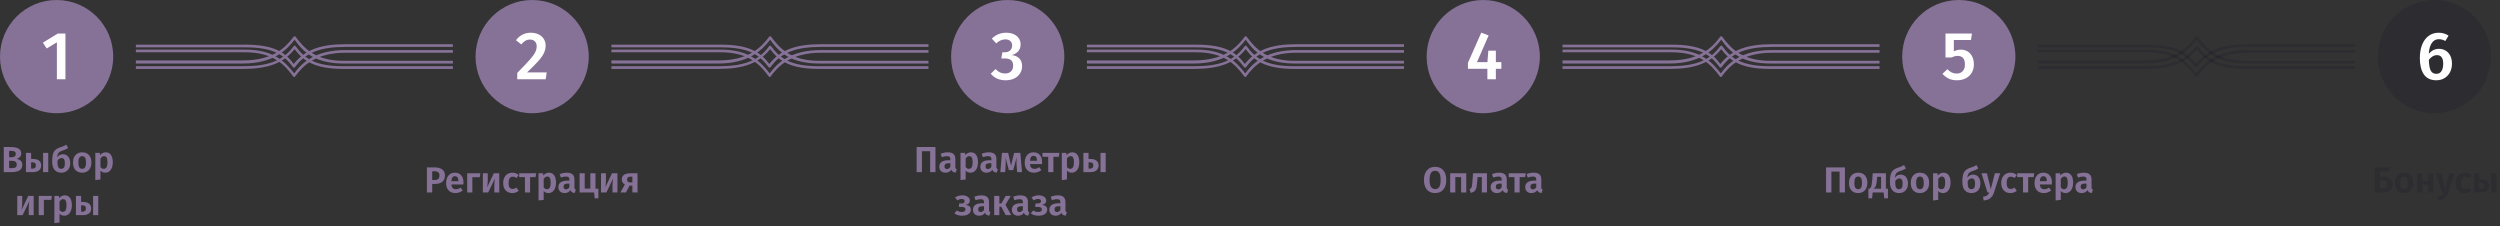 <svg width="1104" height="100" viewBox="0 0 1104 100" fill="none" xmlns="http://www.w3.org/2000/svg">
<rect x="0" y="0" width="1104" height="100" fill="#333333" stroke="none"/>
<circle cx="25" cy="25" r="25" fill="#867197"/>
<path d="M28.897 14.81V35H25.117V18.68L20.617 21.41L18.937 18.83L25.507 14.81H28.897Z" fill="#FEFEFE"/>
<circle cx="235" cy="25" r="25" fill="#867197"/>
<path d="M234.387 14.45C235.747 14.45 236.917 14.7 237.897 15.2C238.897 15.7 239.657 16.38 240.177 17.24C240.697 18.1 240.957 19.06 240.957 20.12C240.957 21.26 240.707 22.36 240.207 23.42C239.727 24.46 238.917 25.62 237.777 26.9C236.637 28.18 234.967 29.87 232.767 31.97H241.407L240.987 35H228.417V32.18C230.977 29.58 232.807 27.66 233.907 26.42C235.027 25.16 235.817 24.09 236.277 23.21C236.757 22.31 236.997 21.38 236.997 20.42C236.997 19.5 236.727 18.78 236.187 18.26C235.667 17.74 234.967 17.48 234.087 17.48C233.307 17.48 232.617 17.65 232.017 17.99C231.437 18.31 230.827 18.85 230.187 19.61L227.847 17.75C229.547 15.55 231.727 14.45 234.387 14.45Z" fill="#FEFEFE"/>
<circle cx="445" cy="25" r="25" fill="#867197"/>
<path d="M444.314 14.45C445.654 14.45 446.804 14.68 447.764 15.14C448.744 15.6 449.474 16.22 449.954 17C450.454 17.78 450.704 18.64 450.704 19.58C450.704 20.8 450.354 21.82 449.654 22.64C448.954 23.44 447.994 24 446.774 24.32C448.114 24.44 449.214 24.92 450.074 25.76C450.934 26.6 451.364 27.76 451.364 29.24C451.364 30.4 451.064 31.45 450.464 32.39C449.884 33.33 449.044 34.08 447.944 34.64C446.844 35.18 445.544 35.45 444.044 35.45C441.284 35.45 439.104 34.48 437.504 32.54L439.634 30.5C440.314 31.18 440.984 31.68 441.644 32C442.304 32.3 443.034 32.45 443.834 32.45C444.914 32.45 445.774 32.15 446.414 31.55C447.074 30.93 447.404 30.1 447.404 29.06C447.404 27.9 447.094 27.07 446.474 26.57C445.874 26.07 444.974 25.82 443.774 25.82H442.184L442.634 23.09H443.714C444.694 23.09 445.474 22.82 446.054 22.28C446.654 21.74 446.954 20.99 446.954 20.03C446.954 19.21 446.684 18.57 446.144 18.11C445.604 17.63 444.884 17.39 443.984 17.39C443.204 17.39 442.494 17.54 441.854 17.84C441.214 18.12 440.574 18.56 439.934 19.16L437.984 17.03C439.804 15.31 441.914 14.45 444.314 14.45Z" fill="#FEFEFE"/>
<circle cx="655" cy="25" r="25" fill="#867197"/>
<path d="M663.003 27.44V30.38H660.573V35H656.823V30.38H648.243V27.74L654.123 14.42L657.393 15.65L652.233 27.44H656.853L657.243 22.37H660.573V27.44H663.003Z" fill="#FEFEFE"/>
<circle cx="865" cy="25" r="25" fill="#867197"/>
<path d="M870.377 17.66H862.817V22.67C863.817 22.17 864.837 21.92 865.877 21.92C866.997 21.92 867.997 22.18 868.877 22.7C869.757 23.22 870.437 23.97 870.917 24.95C871.417 25.93 871.667 27.09 871.667 28.43C871.667 29.81 871.357 31.03 870.737 32.09C870.117 33.15 869.237 33.98 868.097 34.58C866.957 35.16 865.637 35.45 864.137 35.45C862.797 35.45 861.607 35.21 860.567 34.73C859.547 34.23 858.617 33.52 857.777 32.6L859.967 30.56C861.127 31.84 862.487 32.48 864.047 32.48C865.187 32.48 866.077 32.13 866.717 31.43C867.377 30.73 867.707 29.73 867.707 28.43C867.707 25.93 866.627 24.68 864.467 24.68C864.007 24.68 863.577 24.74 863.177 24.86C862.777 24.96 862.337 25.13 861.857 25.37H859.127V14.81H870.827L870.377 17.66Z" fill="#FEFEFE"/>
<circle cx="1075" cy="25" r="25" fill="#171026" fill-opacity="0.2"/>
<path d="M1077.09 21.56C1078.15 21.56 1079.11 21.82 1079.97 22.34C1080.85 22.84 1081.54 23.59 1082.04 24.59C1082.54 25.57 1082.79 26.75 1082.79 28.13C1082.79 29.53 1082.5 30.79 1081.92 31.91C1081.34 33.01 1080.52 33.88 1079.46 34.52C1078.42 35.14 1077.23 35.45 1075.89 35.45C1073.41 35.45 1071.57 34.58 1070.37 32.84C1069.19 31.1 1068.6 28.71 1068.6 25.67C1068.6 23.43 1068.93 21.47 1069.59 19.79C1070.27 18.09 1071.23 16.78 1072.47 15.86C1073.73 14.92 1075.2 14.45 1076.88 14.45C1078.54 14.45 1080.01 14.88 1081.29 15.74L1079.85 18.11C1078.93 17.57 1077.96 17.3 1076.94 17.3C1075.66 17.3 1074.63 17.88 1073.85 19.04C1073.09 20.18 1072.66 21.76 1072.56 23.78C1073.78 22.3 1075.29 21.56 1077.09 21.56ZM1075.89 32.6C1076.89 32.6 1077.64 32.21 1078.14 31.43C1078.66 30.63 1078.92 29.55 1078.92 28.19C1078.92 26.81 1078.68 25.83 1078.2 25.25C1077.74 24.65 1077.06 24.35 1076.16 24.35C1075.48 24.35 1074.83 24.54 1074.21 24.92C1073.61 25.28 1073.07 25.78 1072.59 26.42C1072.63 28.6 1072.9 30.18 1073.4 31.16C1073.92 32.12 1074.75 32.6 1075.89 32.6Z" fill="#FEFEFE"/>
<path d="M7.332 70.144C8.079 70.283 8.681 70.555 9.14 70.96C9.609 71.355 9.844 71.963 9.844 72.784C9.844 73.947 9.428 74.773 8.596 75.264C7.764 75.755 6.607 76 5.124 76H1.668V64.928H4.692C6.207 64.928 7.364 65.152 8.164 65.6C8.964 66.048 9.364 66.768 9.364 67.76C9.364 68.411 9.167 68.939 8.772 69.344C8.388 69.739 7.908 70.005 7.332 70.144ZM4.02 66.624V69.424H5.172C5.748 69.424 6.191 69.307 6.5 69.072C6.809 68.827 6.964 68.459 6.964 67.968C6.964 67.477 6.799 67.131 6.468 66.928C6.137 66.725 5.62 66.624 4.916 66.624H4.02ZM5.14 74.256C5.876 74.256 6.436 74.149 6.82 73.936C7.204 73.712 7.396 73.296 7.396 72.688C7.396 71.579 6.713 71.024 5.348 71.024H4.02V74.256H5.14ZM14.296 70.176C15.64 70.176 16.621 70.427 17.24 70.928C17.869 71.419 18.184 72.139 18.184 73.088C18.184 74.037 17.853 74.763 17.192 75.264C16.541 75.755 15.693 76 14.648 76H11.464V67.52H13.736V70.176H14.296ZM19.032 67.52H21.304V76H19.032V67.52ZM14.424 74.464C15.373 74.464 15.848 73.995 15.848 73.056C15.848 72.587 15.73 72.24 15.496 72.016C15.261 71.792 14.856 71.68 14.28 71.68H13.736V74.464H14.424ZM27.83 68.096C28.438 68.096 28.982 68.251 29.462 68.56C29.942 68.869 30.32 69.323 30.598 69.92C30.875 70.507 31.014 71.205 31.014 72.016C31.014 72.891 30.849 73.648 30.518 74.288C30.187 74.917 29.723 75.403 29.126 75.744C28.529 76.085 27.835 76.256 27.046 76.256C25.808 76.256 24.827 75.845 24.102 75.024C23.387 74.192 23.03 72.939 23.03 71.264C23.03 70.037 23.131 69.029 23.334 68.24C23.537 67.451 23.883 66.805 24.374 66.304C24.875 65.792 25.574 65.392 26.47 65.104C27.12 64.901 27.633 64.72 28.006 64.56C28.39 64.389 28.806 64.165 29.254 63.888L30.102 65.376C29.729 65.611 29.334 65.824 28.918 66.016C28.502 66.208 27.995 66.395 27.398 66.576C26.918 66.736 26.534 66.923 26.246 67.136C25.968 67.339 25.744 67.627 25.574 68C25.414 68.363 25.302 68.859 25.238 69.488C25.857 68.56 26.721 68.096 27.83 68.096ZM27.03 74.56C27.531 74.56 27.926 74.379 28.214 74.016C28.502 73.643 28.646 73.003 28.646 72.096C28.646 71.253 28.523 70.661 28.278 70.32C28.043 69.968 27.691 69.792 27.222 69.792C26.859 69.792 26.518 69.893 26.198 70.096C25.878 70.288 25.611 70.581 25.398 70.976V72.048C25.398 72.88 25.542 73.509 25.83 73.936C26.118 74.352 26.518 74.56 27.03 74.56ZM36.313 67.264C37.582 67.264 38.574 67.664 39.289 68.464C40.004 69.253 40.361 70.352 40.361 71.76C40.361 72.656 40.196 73.445 39.865 74.128C39.545 74.8 39.076 75.323 38.457 75.696C37.849 76.069 37.129 76.256 36.297 76.256C35.028 76.256 34.03 75.861 33.305 75.072C32.59 74.272 32.233 73.168 32.233 71.76C32.233 70.864 32.393 70.08 32.713 69.408C33.044 68.725 33.513 68.197 34.121 67.824C34.74 67.451 35.47 67.264 36.313 67.264ZM36.313 68.96C35.737 68.96 35.305 69.189 35.017 69.648C34.74 70.096 34.601 70.8 34.601 71.76C34.601 72.72 34.74 73.429 35.017 73.888C35.305 74.336 35.732 74.56 36.297 74.56C36.862 74.56 37.284 74.336 37.561 73.888C37.849 73.429 37.993 72.72 37.993 71.76C37.993 70.8 37.854 70.096 37.577 69.648C37.3 69.189 36.878 68.96 36.313 68.96ZM46.665 67.264C47.731 67.264 48.521 67.659 49.033 68.448C49.555 69.227 49.817 70.325 49.817 71.744C49.817 72.608 49.683 73.381 49.417 74.064C49.15 74.747 48.761 75.285 48.249 75.68C47.747 76.064 47.15 76.256 46.457 76.256C45.593 76.256 44.894 75.952 44.361 75.344V79.264L42.089 79.52V67.52H44.089L44.201 68.512C44.521 68.096 44.894 67.787 45.321 67.584C45.758 67.371 46.206 67.264 46.665 67.264ZM45.785 74.56C46.894 74.56 47.449 73.627 47.449 71.76C47.449 70.736 47.326 70.011 47.081 69.584C46.835 69.157 46.462 68.944 45.961 68.944C45.641 68.944 45.342 69.045 45.065 69.248C44.798 69.44 44.563 69.701 44.361 70.032V73.728C44.723 74.283 45.198 74.56 45.785 74.56ZM14.868 95H12.692V91.784C12.692 91.176 12.724 90.6 12.788 90.056C12.852 89.512 12.921 89.08 12.996 88.76L9.988 95H7.62V86.52H9.796V89.768C9.796 90.344 9.764 90.915 9.7 91.48C9.647 92.035 9.583 92.461 9.508 92.76L12.468 86.52H14.868V95ZM19.376 95H17.104V86.52H22.928L22.656 88.264H19.376V95ZM28.587 86.264C29.653 86.264 30.443 86.659 30.955 87.448C31.477 88.227 31.739 89.325 31.739 90.744C31.739 91.608 31.605 92.381 31.339 93.064C31.072 93.747 30.683 94.285 30.171 94.68C29.669 95.064 29.072 95.256 28.379 95.256C27.515 95.256 26.816 94.952 26.283 94.344V98.264L24.011 98.52V86.52H26.011L26.123 87.512C26.443 87.096 26.816 86.787 27.243 86.584C27.68 86.371 28.128 86.264 28.587 86.264ZM27.707 93.56C28.816 93.56 29.371 92.627 29.371 90.76C29.371 89.736 29.248 89.011 29.003 88.584C28.757 88.157 28.384 87.944 27.883 87.944C27.563 87.944 27.264 88.045 26.987 88.248C26.72 88.44 26.485 88.701 26.283 89.032V92.728C26.645 93.283 27.12 93.56 27.707 93.56ZM36.374 89.176C37.718 89.176 38.699 89.427 39.318 89.928C39.947 90.419 40.262 91.139 40.262 92.088C40.262 93.037 39.931 93.763 39.27 94.264C38.619 94.755 37.771 95 36.726 95H33.542V86.52H35.814V89.176H36.374ZM41.11 86.52H43.382V95H41.11V86.52ZM36.502 93.464C37.451 93.464 37.926 92.995 37.926 92.056C37.926 91.587 37.809 91.24 37.574 91.016C37.339 90.792 36.934 90.68 36.358 90.68H35.814V93.464H36.502Z" fill="#867197"/>
<path d="M191.944 73.928C193.384 73.928 194.498 74.227 195.288 74.824C196.088 75.421 196.488 76.312 196.488 77.496C196.488 78.733 196.093 79.667 195.304 80.296C194.514 80.915 193.458 81.224 192.136 81.224H190.872V85H188.52V73.928H191.944ZM191.944 79.496C192.626 79.496 193.149 79.341 193.512 79.032C193.874 78.723 194.056 78.211 194.056 77.496C194.056 76.248 193.341 75.624 191.912 75.624H190.872V79.496H191.944ZM204.671 80.568C204.671 80.675 204.655 80.968 204.623 81.448H199.327C199.401 82.216 199.609 82.76 199.951 83.08C200.292 83.4 200.756 83.56 201.343 83.56C201.705 83.56 202.047 83.501 202.367 83.384C202.687 83.267 203.033 83.08 203.407 82.824L204.351 84.104C203.401 84.872 202.329 85.256 201.135 85.256C199.801 85.256 198.777 84.856 198.063 84.056C197.348 83.256 196.991 82.173 196.991 80.808C196.991 79.944 197.14 79.171 197.439 78.488C197.748 77.795 198.191 77.251 198.767 76.856C199.353 76.461 200.047 76.264 200.847 76.264C202.052 76.264 202.991 76.643 203.663 77.4C204.335 78.157 204.671 79.213 204.671 80.568ZM202.415 79.928C202.415 78.52 201.908 77.816 200.895 77.816C200.425 77.816 200.057 77.992 199.791 78.344C199.535 78.685 199.38 79.245 199.327 80.024H202.415V79.928ZM208.587 85H206.315V76.52H212.139L211.867 78.264H208.587V85ZM220.47 85H218.294V81.784C218.294 81.176 218.326 80.6 218.39 80.056C218.454 79.512 218.523 79.08 218.598 78.76L215.59 85H213.222V76.52H215.398V79.768C215.398 80.344 215.366 80.915 215.302 81.48C215.248 82.035 215.184 82.461 215.11 82.76L218.07 76.52H220.47V85ZM226.242 76.264C226.807 76.264 227.314 76.349 227.762 76.52C228.221 76.68 228.653 76.936 229.058 77.288L228.066 78.632C227.789 78.419 227.517 78.264 227.25 78.168C226.994 78.072 226.711 78.024 226.402 78.024C225.197 78.024 224.594 78.952 224.594 80.808C224.594 81.747 224.749 82.419 225.058 82.824C225.367 83.229 225.81 83.432 226.386 83.432C226.685 83.432 226.957 83.389 227.202 83.304C227.447 83.208 227.735 83.053 228.066 82.84L229.058 84.264C228.247 84.925 227.319 85.256 226.274 85.256C225.442 85.256 224.717 85.075 224.098 84.712C223.49 84.349 223.021 83.837 222.69 83.176C222.359 82.504 222.194 81.72 222.194 80.824C222.194 79.928 222.359 79.139 222.69 78.456C223.021 77.763 223.49 77.224 224.098 76.84C224.717 76.456 225.431 76.264 226.242 76.264ZM236.779 76.52L236.491 78.232H234.091V85H231.819V78.232H229.275V76.52H236.779ZM242.391 76.264C243.458 76.264 244.247 76.659 244.759 77.448C245.282 78.227 245.543 79.325 245.543 80.744C245.543 81.608 245.41 82.381 245.143 83.064C244.877 83.747 244.487 84.285 243.975 84.68C243.474 85.064 242.877 85.256 242.183 85.256C241.319 85.256 240.621 84.952 240.087 84.344V88.264L237.815 88.52V76.52H239.815L239.927 77.512C240.247 77.096 240.621 76.787 241.047 76.584C241.485 76.371 241.933 76.264 242.391 76.264ZM241.511 83.56C242.621 83.56 243.175 82.627 243.175 80.76C243.175 79.736 243.053 79.011 242.807 78.584C242.562 78.157 242.189 77.944 241.687 77.944C241.367 77.944 241.069 78.045 240.791 78.248C240.525 78.44 240.29 78.701 240.087 79.032V82.728C240.45 83.283 240.925 83.56 241.511 83.56ZM253.67 82.648C253.67 82.979 253.718 83.224 253.814 83.384C253.91 83.533 254.07 83.645 254.294 83.72L253.814 85.224C253.313 85.181 252.902 85.064 252.582 84.872C252.273 84.68 252.033 84.381 251.862 83.976C251.308 84.829 250.46 85.256 249.318 85.256C248.476 85.256 247.804 85.016 247.302 84.536C246.812 84.045 246.566 83.411 246.566 82.632C246.566 81.704 246.902 80.995 247.574 80.504C248.246 80.013 249.212 79.768 250.47 79.768H251.446V79.352C251.446 78.829 251.329 78.467 251.094 78.264C250.86 78.061 250.47 77.96 249.926 77.96C249.329 77.96 248.582 78.109 247.686 78.408L247.174 76.888C248.23 76.472 249.276 76.264 250.31 76.264C251.462 76.264 252.31 76.515 252.854 77.016C253.398 77.507 253.67 78.243 253.67 79.224V82.648ZM249.942 83.624C250.582 83.624 251.084 83.309 251.446 82.68V81.064H250.694C249.468 81.064 248.854 81.523 248.854 82.44C248.854 82.813 248.945 83.107 249.126 83.32C249.318 83.523 249.59 83.624 249.942 83.624ZM262.964 83.304H264.244V87.592H262.628L262.356 85H255.94V76.52H258.212V83.288H260.692V76.52H262.964V83.304ZM272.657 85H270.481V81.784C270.481 81.176 270.513 80.6 270.577 80.056C270.641 79.512 270.71 79.08 270.785 78.76L267.777 85H265.409V76.52H267.585V79.768C267.585 80.344 267.553 80.915 267.489 81.48C267.436 82.035 267.372 82.461 267.297 82.76L270.257 76.52H272.657V85ZM281.533 76.52V85H279.261V81.976H278.013L276.397 85H273.949L275.933 81.448C275.027 80.989 274.573 80.253 274.573 79.24C274.573 78.344 274.899 77.667 275.549 77.208C276.211 76.749 277.16 76.52 278.397 76.52H281.533ZM279.261 80.568V78.024H278.381C277.4 78.024 276.909 78.435 276.909 79.256C276.909 80.131 277.384 80.568 278.333 80.568H279.261Z" fill="#867197"/>
<path d="M413.105 64.928V76H410.753V66.768H407.137V76H404.785V64.928H413.105ZM421.889 73.648C421.889 73.979 421.937 74.224 422.033 74.384C422.129 74.533 422.289 74.645 422.513 74.72L422.033 76.224C421.532 76.181 421.121 76.064 420.801 75.872C420.492 75.68 420.252 75.381 420.081 74.976C419.526 75.829 418.678 76.256 417.537 76.256C416.694 76.256 416.022 76.016 415.521 75.536C415.03 75.045 414.785 74.411 414.785 73.632C414.785 72.704 415.121 71.995 415.793 71.504C416.465 71.013 417.43 70.768 418.689 70.768H419.665V70.352C419.665 69.829 419.548 69.467 419.313 69.264C419.078 69.061 418.689 68.96 418.145 68.96C417.548 68.96 416.801 69.109 415.905 69.408L415.393 67.888C416.449 67.472 417.494 67.264 418.529 67.264C419.681 67.264 420.529 67.515 421.073 68.016C421.617 68.507 421.889 69.243 421.889 70.224V73.648ZM418.161 74.624C418.801 74.624 419.302 74.309 419.665 73.68V72.064H418.913C417.686 72.064 417.073 72.523 417.073 73.44C417.073 73.813 417.164 74.107 417.345 74.32C417.537 74.523 417.809 74.624 418.161 74.624ZM428.735 67.264C429.802 67.264 430.591 67.659 431.103 68.448C431.626 69.227 431.887 70.325 431.887 71.744C431.887 72.608 431.754 73.381 431.487 74.064C431.22 74.747 430.831 75.285 430.319 75.68C429.818 76.064 429.22 76.256 428.527 76.256C427.663 76.256 426.964 75.952 426.431 75.344V79.264L424.159 79.52V67.52H426.159L426.271 68.512C426.591 68.096 426.964 67.787 427.391 67.584C427.828 67.371 428.276 67.264 428.735 67.264ZM427.855 74.56C428.964 74.56 429.519 73.627 429.519 71.76C429.519 70.736 429.396 70.011 429.151 69.584C428.906 69.157 428.532 68.944 428.031 68.944C427.711 68.944 427.412 69.045 427.135 69.248C426.868 69.44 426.634 69.701 426.431 70.032V73.728C426.794 74.283 427.268 74.56 427.855 74.56ZM440.014 73.648C440.014 73.979 440.062 74.224 440.158 74.384C440.254 74.533 440.414 74.645 440.638 74.72L440.158 76.224C439.657 76.181 439.246 76.064 438.926 75.872C438.617 75.68 438.377 75.381 438.206 74.976C437.651 75.829 436.803 76.256 435.662 76.256C434.819 76.256 434.147 76.016 433.646 75.536C433.155 75.045 432.91 74.411 432.91 73.632C432.91 72.704 433.246 71.995 433.918 71.504C434.59 71.013 435.555 70.768 436.814 70.768H437.79V70.352C437.79 69.829 437.673 69.467 437.438 69.264C437.203 69.061 436.814 68.96 436.27 68.96C435.673 68.96 434.926 69.109 434.03 69.408L433.518 67.888C434.574 67.472 435.619 67.264 436.654 67.264C437.806 67.264 438.654 67.515 439.198 68.016C439.742 68.507 440.014 69.243 440.014 70.224V73.648ZM436.286 74.624C436.926 74.624 437.427 74.309 437.79 73.68V72.064H437.038C435.811 72.064 435.198 72.523 435.198 73.44C435.198 73.813 435.289 74.107 435.47 74.32C435.662 74.523 435.934 74.624 436.286 74.624ZM451.324 76H449.164L448.924 72.736C448.892 72.267 448.876 71.819 448.876 71.392C448.876 71.093 448.897 70.475 448.94 69.536L447.436 75.12H445.5L444.06 69.552C444.103 70.107 444.124 70.709 444.124 71.36C444.124 71.669 444.113 72.123 444.092 72.72L443.9 76H441.74L442.476 67.52H445.196L446.476 73.136L447.836 67.52H450.572L451.324 76ZM460.186 71.568C460.186 71.675 460.17 71.968 460.138 72.448H454.842C454.917 73.216 455.125 73.76 455.466 74.08C455.808 74.4 456.272 74.56 456.858 74.56C457.221 74.56 457.562 74.501 457.882 74.384C458.202 74.267 458.549 74.08 458.922 73.824L459.866 75.104C458.917 75.872 457.845 76.256 456.65 76.256C455.317 76.256 454.293 75.856 453.578 75.056C452.864 74.256 452.506 73.173 452.506 71.808C452.506 70.944 452.656 70.171 452.954 69.488C453.264 68.795 453.706 68.251 454.282 67.856C454.869 67.461 455.562 67.264 456.362 67.264C457.568 67.264 458.506 67.643 459.178 68.4C459.85 69.157 460.186 70.213 460.186 71.568ZM457.93 70.928C457.93 69.52 457.424 68.816 456.41 68.816C455.941 68.816 455.573 68.992 455.306 69.344C455.05 69.685 454.896 70.245 454.842 71.024H457.93V70.928ZM467.857 67.52L467.569 69.232H465.169V76H462.897V69.232H460.353V67.52H467.857ZM473.469 67.264C474.536 67.264 475.325 67.659 475.837 68.448C476.36 69.227 476.621 70.325 476.621 71.744C476.621 72.608 476.488 73.381 476.221 74.064C475.955 74.747 475.565 75.285 475.053 75.68C474.552 76.064 473.955 76.256 473.261 76.256C472.397 76.256 471.699 75.952 471.165 75.344V79.264L468.893 79.52V67.52H470.893L471.005 68.512C471.325 68.096 471.699 67.787 472.125 67.584C472.563 67.371 473.011 67.264 473.469 67.264ZM472.589 74.56C473.699 74.56 474.253 73.627 474.253 71.76C474.253 70.736 474.131 70.011 473.885 69.584C473.64 69.157 473.267 68.944 472.765 68.944C472.445 68.944 472.147 69.045 471.869 69.248C471.603 69.44 471.368 69.701 471.165 70.032V73.728C471.528 74.283 472.003 74.56 472.589 74.56ZM481.257 70.176C482.601 70.176 483.582 70.427 484.201 70.928C484.83 71.419 485.145 72.139 485.145 73.088C485.145 74.037 484.814 74.763 484.153 75.264C483.502 75.755 482.654 76 481.609 76H478.425V67.52H480.697V70.176H481.257ZM485.993 67.52H488.265V76H485.993V67.52ZM481.385 74.464C482.334 74.464 482.809 73.995 482.809 73.056C482.809 72.587 482.691 72.24 482.457 72.016C482.222 71.792 481.817 71.68 481.241 71.68H480.697V74.464H481.385ZM425.032 86.264C425.949 86.264 426.717 86.477 427.336 86.904C427.965 87.32 428.28 87.885 428.28 88.6C428.28 89.08 428.13 89.475 427.832 89.784C427.533 90.093 427.074 90.323 426.456 90.472C427.213 90.589 427.778 90.813 428.152 91.144C428.525 91.464 428.712 91.928 428.712 92.536C428.712 93.421 428.354 94.099 427.64 94.568C426.936 95.027 426.008 95.256 424.856 95.256C423.501 95.256 422.365 94.909 421.448 94.216L422.536 92.936C422.92 93.181 423.277 93.357 423.608 93.464C423.949 93.56 424.338 93.608 424.776 93.608C425.821 93.608 426.344 93.219 426.344 92.44C426.344 92.067 426.2 91.8 425.912 91.64C425.634 91.469 425.229 91.384 424.696 91.384H423.416L423.56 89.864H424.52C424.978 89.864 425.336 89.779 425.592 89.608C425.848 89.427 425.976 89.16 425.976 88.808C425.976 88.488 425.858 88.253 425.624 88.104C425.4 87.944 425.096 87.864 424.712 87.864C424.328 87.864 423.986 87.917 423.688 88.024C423.4 88.12 423.096 88.269 422.776 88.472L421.72 87.24C422.189 86.909 422.69 86.664 423.224 86.504C423.757 86.344 424.36 86.264 425.032 86.264ZM436.764 92.648C436.764 92.979 436.812 93.224 436.908 93.384C437.004 93.533 437.164 93.645 437.388 93.72L436.908 95.224C436.407 95.181 435.996 95.064 435.676 94.872C435.367 94.68 435.127 94.381 434.956 93.976C434.401 94.829 433.553 95.256 432.412 95.256C431.569 95.256 430.897 95.016 430.396 94.536C429.905 94.045 429.66 93.411 429.66 92.632C429.66 91.704 429.996 90.995 430.668 90.504C431.34 90.013 432.305 89.768 433.564 89.768H434.54V89.352C434.54 88.829 434.423 88.467 434.188 88.264C433.953 88.061 433.564 87.96 433.02 87.96C432.423 87.96 431.676 88.109 430.78 88.408L430.268 86.888C431.324 86.472 432.369 86.264 433.404 86.264C434.556 86.264 435.404 86.515 435.948 87.016C436.492 87.507 436.764 88.243 436.764 89.224V92.648ZM433.036 93.624C433.676 93.624 434.177 93.309 434.54 92.68V91.064H433.788C432.561 91.064 431.948 91.523 431.948 92.44C431.948 92.813 432.039 93.107 432.22 93.32C432.412 93.523 432.684 93.624 433.036 93.624ZM446.346 86.52L444.01 90.456L446.57 95H444.122L442.154 91.288H441.306V95H439.034V86.52H441.306V89.848H442.202L444.106 86.52H446.346ZM453.936 92.648C453.936 92.979 453.984 93.224 454.08 93.384C454.176 93.533 454.336 93.645 454.56 93.72L454.08 95.224C453.579 95.181 453.168 95.064 452.848 94.872C452.539 94.68 452.299 94.381 452.128 93.976C451.573 94.829 450.725 95.256 449.584 95.256C448.741 95.256 448.069 95.016 447.568 94.536C447.077 94.045 446.832 93.411 446.832 92.632C446.832 91.704 447.168 90.995 447.84 90.504C448.512 90.013 449.477 89.768 450.736 89.768H451.712V89.352C451.712 88.829 451.595 88.467 451.36 88.264C451.125 88.061 450.736 87.96 450.192 87.96C449.595 87.96 448.848 88.109 447.952 88.408L447.44 86.888C448.496 86.472 449.541 86.264 450.576 86.264C451.728 86.264 452.576 86.515 453.12 87.016C453.664 87.507 453.936 88.243 453.936 89.224V92.648ZM450.208 93.624C450.848 93.624 451.349 93.309 451.712 92.68V91.064H450.96C449.733 91.064 449.12 91.523 449.12 92.44C449.12 92.813 449.211 93.107 449.392 93.32C449.584 93.523 449.856 93.624 450.208 93.624ZM458.766 86.264C459.683 86.264 460.451 86.477 461.07 86.904C461.699 87.32 462.014 87.885 462.014 88.6C462.014 89.08 461.865 89.475 461.566 89.784C461.267 90.093 460.809 90.323 460.19 90.472C460.947 90.589 461.513 90.813 461.886 91.144C462.259 91.464 462.446 91.928 462.446 92.536C462.446 93.421 462.089 94.099 461.374 94.568C460.67 95.027 459.742 95.256 458.59 95.256C457.235 95.256 456.099 94.909 455.182 94.216L456.27 92.936C456.654 93.181 457.011 93.357 457.342 93.464C457.683 93.56 458.073 93.608 458.51 93.608C459.555 93.608 460.078 93.219 460.078 92.44C460.078 92.067 459.934 91.8 459.646 91.64C459.369 91.469 458.963 91.384 458.43 91.384H457.15L457.294 89.864H458.254C458.713 89.864 459.07 89.779 459.326 89.608C459.582 89.427 459.71 89.16 459.71 88.808C459.71 88.488 459.593 88.253 459.358 88.104C459.134 87.944 458.83 87.864 458.446 87.864C458.062 87.864 457.721 87.917 457.422 88.024C457.134 88.12 456.83 88.269 456.51 88.472L455.454 87.24C455.923 86.909 456.425 86.664 456.958 86.504C457.491 86.344 458.094 86.264 458.766 86.264ZM470.498 92.648C470.498 92.979 470.546 93.224 470.642 93.384C470.738 93.533 470.898 93.645 471.122 93.72L470.642 95.224C470.141 95.181 469.73 95.064 469.41 94.872C469.101 94.68 468.861 94.381 468.69 93.976C468.136 94.829 467.288 95.256 466.146 95.256C465.304 95.256 464.632 95.016 464.13 94.536C463.64 94.045 463.394 93.411 463.394 92.632C463.394 91.704 463.73 90.995 464.402 90.504C465.074 90.013 466.04 89.768 467.298 89.768H468.274V89.352C468.274 88.829 468.157 88.467 467.922 88.264C467.688 88.061 467.298 87.96 466.754 87.96C466.157 87.96 465.41 88.109 464.514 88.408L464.002 86.888C465.058 86.472 466.104 86.264 467.138 86.264C468.29 86.264 469.138 86.515 469.682 87.016C470.226 87.507 470.498 88.243 470.498 89.224V92.648ZM466.77 93.624C467.41 93.624 467.912 93.309 468.274 92.68V91.064H467.522C466.296 91.064 465.682 91.523 465.682 92.44C465.682 92.813 465.773 93.107 465.954 93.32C466.146 93.523 466.418 93.624 466.77 93.624Z" fill="#867197"/>
<path d="M633.747 73.672C634.76 73.672 635.635 73.901 636.371 74.36C637.107 74.808 637.672 75.464 638.067 76.328C638.462 77.192 638.659 78.237 638.659 79.464C638.659 80.669 638.462 81.709 638.067 82.584C637.672 83.448 637.107 84.109 636.371 84.568C635.635 85.027 634.76 85.256 633.747 85.256C632.734 85.256 631.854 85.032 631.107 84.584C630.371 84.125 629.806 83.464 629.411 82.6C629.016 81.725 628.819 80.68 628.819 79.464C628.819 78.269 629.016 77.24 629.411 76.376C629.816 75.501 630.387 74.835 631.123 74.376C631.87 73.907 632.744 73.672 633.747 73.672ZM633.747 75.432C632.936 75.432 632.323 75.752 631.907 76.392C631.502 77.032 631.299 78.056 631.299 79.464C631.299 80.872 631.507 81.896 631.923 82.536C632.339 83.176 632.947 83.496 633.747 83.496C634.558 83.496 635.166 83.181 635.571 82.552C635.976 81.912 636.179 80.883 636.179 79.464C636.179 78.045 635.976 77.021 635.571 76.392C635.166 75.752 634.558 75.432 633.747 75.432ZM645.225 85V78.232H642.665V85H640.393V76.52H647.497V85H645.225ZM656.649 76.52V85H654.377V78.216H652.505L652.329 80.28C652.223 81.496 652.089 82.408 651.929 83.016C651.78 83.613 651.519 84.083 651.145 84.424C650.783 84.755 650.228 85.011 649.481 85.192L648.937 83.528C649.289 83.379 649.54 83.213 649.689 83.032C649.839 82.84 649.945 82.547 650.009 82.152C650.084 81.757 650.153 81.085 650.217 80.136L650.489 76.52H656.649ZM665.373 82.648C665.373 82.979 665.421 83.224 665.517 83.384C665.613 83.533 665.773 83.645 665.997 83.72L665.517 85.224C665.016 85.181 664.605 85.064 664.285 84.872C663.976 84.68 663.736 84.381 663.565 83.976C663.011 84.829 662.163 85.256 661.021 85.256C660.179 85.256 659.507 85.016 659.005 84.536C658.515 84.045 658.269 83.411 658.269 82.632C658.269 81.704 658.605 80.995 659.277 80.504C659.949 80.013 660.915 79.768 662.173 79.768H663.149V79.352C663.149 78.829 663.032 78.467 662.797 78.264C662.563 78.061 662.173 77.96 661.629 77.96C661.032 77.96 660.285 78.109 659.389 78.408L658.877 76.888C659.933 76.472 660.979 76.264 662.013 76.264C663.165 76.264 664.013 76.515 664.557 77.016C665.101 77.507 665.373 78.243 665.373 79.224V82.648ZM661.645 83.624C662.285 83.624 662.787 83.309 663.149 82.68V81.064H662.397C661.171 81.064 660.557 81.523 660.557 82.44C660.557 82.813 660.648 83.107 660.829 83.32C661.021 83.523 661.293 83.624 661.645 83.624ZM673.763 76.52L673.475 78.232H671.075V85H668.803V78.232H666.259V76.52H673.763ZM680.639 82.648C680.639 82.979 680.687 83.224 680.783 83.384C680.879 83.533 681.039 83.645 681.263 83.72L680.783 85.224C680.282 85.181 679.871 85.064 679.551 84.872C679.242 84.68 679.002 84.381 678.831 83.976C678.276 84.829 677.428 85.256 676.287 85.256C675.444 85.256 674.772 85.016 674.271 84.536C673.78 84.045 673.535 83.411 673.535 82.632C673.535 81.704 673.871 80.995 674.543 80.504C675.215 80.013 676.18 79.768 677.439 79.768H678.415V79.352C678.415 78.829 678.298 78.467 678.063 78.264C677.828 78.061 677.439 77.96 676.895 77.96C676.298 77.96 675.551 78.109 674.655 78.408L674.143 76.888C675.199 76.472 676.244 76.264 677.279 76.264C678.431 76.264 679.279 76.515 679.823 77.016C680.367 77.507 680.639 78.243 680.639 79.224V82.648ZM676.911 83.624C677.551 83.624 678.052 83.309 678.415 82.68V81.064H677.663C676.436 81.064 675.823 81.523 675.823 82.44C675.823 82.813 675.914 83.107 676.095 83.32C676.287 83.523 676.559 83.624 676.911 83.624Z" fill="#867197"/>
<path d="M814.715 73.928V85H812.363V75.768H808.747V85H806.395V73.928H814.715ZM820.586 76.264C821.856 76.264 822.848 76.664 823.562 77.464C824.277 78.253 824.634 79.352 824.634 80.76C824.634 81.656 824.469 82.445 824.138 83.128C823.818 83.8 823.349 84.323 822.73 84.696C822.122 85.069 821.402 85.256 820.57 85.256C819.301 85.256 818.304 84.861 817.578 84.072C816.864 83.272 816.506 82.168 816.506 80.76C816.506 79.864 816.666 79.08 816.986 78.408C817.317 77.725 817.786 77.197 818.394 76.824C819.013 76.451 819.744 76.264 820.586 76.264ZM820.586 77.96C820.01 77.96 819.578 78.189 819.29 78.648C819.013 79.096 818.874 79.8 818.874 80.76C818.874 81.72 819.013 82.429 819.29 82.888C819.578 83.336 820.005 83.56 820.57 83.56C821.136 83.56 821.557 83.336 821.834 82.888C822.122 82.429 822.266 81.72 822.266 80.76C822.266 79.8 822.128 79.096 821.85 78.648C821.573 78.189 821.152 77.96 820.586 77.96ZM833.71 83.304V87.592H832.094L831.822 85H826.974L826.702 87.592H825.086V83.304H825.63C825.833 83.155 825.998 82.973 826.126 82.76C826.265 82.547 826.387 82.184 826.494 81.672C826.601 81.16 826.691 80.424 826.766 79.464L826.99 76.52H832.814V83.304H833.71ZM830.67 78.072H828.958L828.862 79.24C828.787 80.136 828.691 80.845 828.574 81.368C828.467 81.88 828.318 82.285 828.126 82.584C827.945 82.872 827.694 83.112 827.374 83.304H830.67V78.072ZM839.385 77.096C839.993 77.096 840.537 77.251 841.017 77.56C841.497 77.869 841.875 78.323 842.153 78.92C842.43 79.507 842.569 80.205 842.569 81.016C842.569 81.891 842.403 82.648 842.073 83.288C841.742 83.917 841.278 84.403 840.681 84.744C840.083 85.085 839.39 85.256 838.601 85.256C837.363 85.256 836.382 84.845 835.657 84.024C834.942 83.192 834.585 81.939 834.585 80.264C834.585 79.037 834.686 78.029 834.889 77.24C835.091 76.451 835.438 75.805 835.929 75.304C836.43 74.792 837.129 74.392 838.025 74.104C838.675 73.901 839.187 73.72 839.561 73.56C839.945 73.389 840.361 73.165 840.809 72.888L841.657 74.376C841.283 74.611 840.889 74.824 840.473 75.016C840.057 75.208 839.55 75.395 838.953 75.576C838.473 75.736 838.089 75.923 837.801 76.136C837.523 76.339 837.299 76.627 837.129 77C836.969 77.363 836.857 77.859 836.793 78.488C837.411 77.56 838.275 77.096 839.385 77.096ZM838.585 83.56C839.086 83.56 839.481 83.379 839.769 83.016C840.057 82.643 840.201 82.003 840.201 81.096C840.201 80.253 840.078 79.661 839.833 79.32C839.598 78.968 839.246 78.792 838.777 78.792C838.414 78.792 838.073 78.893 837.753 79.096C837.433 79.288 837.166 79.581 836.953 79.976V81.048C836.953 81.88 837.097 82.509 837.385 82.936C837.673 83.352 838.073 83.56 838.585 83.56ZM847.868 76.264C849.137 76.264 850.129 76.664 850.844 77.464C851.558 78.253 851.916 79.352 851.916 80.76C851.916 81.656 851.75 82.445 851.42 83.128C851.1 83.8 850.63 84.323 850.012 84.696C849.404 85.069 848.684 85.256 847.852 85.256C846.582 85.256 845.585 84.861 844.86 84.072C844.145 83.272 843.788 82.168 843.788 80.76C843.788 79.864 843.948 79.08 844.268 78.408C844.598 77.725 845.068 77.197 845.676 76.824C846.294 76.451 847.025 76.264 847.868 76.264ZM847.868 77.96C847.292 77.96 846.86 78.189 846.572 78.648C846.294 79.096 846.156 79.8 846.156 80.76C846.156 81.72 846.294 82.429 846.572 82.888C846.86 83.336 847.286 83.56 847.852 83.56C848.417 83.56 848.838 83.336 849.116 82.888C849.404 82.429 849.548 81.72 849.548 80.76C849.548 79.8 849.409 79.096 849.132 78.648C848.854 78.189 848.433 77.96 847.868 77.96ZM858.219 76.264C859.286 76.264 860.075 76.659 860.587 77.448C861.11 78.227 861.371 79.325 861.371 80.744C861.371 81.608 861.238 82.381 860.971 83.064C860.705 83.747 860.315 84.285 859.803 84.68C859.302 85.064 858.705 85.256 858.011 85.256C857.147 85.256 856.449 84.952 855.915 84.344V88.264L853.643 88.52V76.52H855.643L855.755 77.512C856.075 77.096 856.449 76.787 856.875 76.584C857.313 76.371 857.761 76.264 858.219 76.264ZM857.339 83.56C858.449 83.56 859.003 82.627 859.003 80.76C859.003 79.736 858.881 79.011 858.635 78.584C858.39 78.157 858.017 77.944 857.515 77.944C857.195 77.944 856.897 78.045 856.619 78.248C856.353 78.44 856.118 78.701 855.915 79.032V82.728C856.278 83.283 856.753 83.56 857.339 83.56ZM871.369 77.096C871.977 77.096 872.521 77.251 873.001 77.56C873.481 77.869 873.86 78.323 874.137 78.92C874.414 79.507 874.553 80.205 874.553 81.016C874.553 81.891 874.388 82.648 874.057 83.288C873.726 83.917 873.262 84.403 872.665 84.744C872.068 85.085 871.374 85.256 870.585 85.256C869.348 85.256 868.366 84.845 867.641 84.024C866.926 83.192 866.569 81.939 866.569 80.264C866.569 79.037 866.67 78.029 866.873 77.24C867.076 76.451 867.422 75.805 867.913 75.304C868.414 74.792 869.113 74.392 870.009 74.104C870.66 73.901 871.172 73.72 871.545 73.56C871.929 73.389 872.345 73.165 872.793 72.888L873.641 74.376C873.268 74.611 872.873 74.824 872.457 75.016C872.041 75.208 871.534 75.395 870.937 75.576C870.457 75.736 870.073 75.923 869.785 76.136C869.508 76.339 869.284 76.627 869.113 77C868.953 77.363 868.841 77.859 868.777 78.488C869.396 77.56 870.26 77.096 871.369 77.096ZM870.569 83.56C871.07 83.56 871.465 83.379 871.753 83.016C872.041 82.643 872.185 82.003 872.185 81.096C872.185 80.253 872.062 79.661 871.817 79.32C871.582 78.968 871.23 78.792 870.761 78.792C870.398 78.792 870.057 78.893 869.737 79.096C869.417 79.288 869.15 79.581 868.937 79.976V81.048C868.937 81.88 869.081 82.509 869.369 82.936C869.657 83.352 870.057 83.56 870.569 83.56ZM880.543 85.016C880.201 86.093 879.663 86.925 878.927 87.512C878.201 88.099 877.215 88.435 875.967 88.52L875.727 86.888C876.537 86.781 877.129 86.589 877.503 86.312C877.887 86.035 878.201 85.597 878.447 85H877.663L875.023 76.52H877.439L879.135 83.528L880.927 76.52H883.279L880.543 85.016ZM887.789 76.264C888.354 76.264 888.861 76.349 889.309 76.52C889.767 76.68 890.199 76.936 890.605 77.288L889.613 78.632C889.335 78.419 889.063 78.264 888.797 78.168C888.541 78.072 888.258 78.024 887.949 78.024C886.743 78.024 886.141 78.952 886.141 80.808C886.141 81.747 886.295 82.419 886.605 82.824C886.914 83.229 887.357 83.432 887.933 83.432C888.231 83.432 888.503 83.389 888.749 83.304C888.994 83.208 889.282 83.053 889.613 82.84L890.605 84.264C889.794 84.925 888.866 85.256 887.821 85.256C886.989 85.256 886.263 85.075 885.645 84.712C885.037 84.349 884.567 83.837 884.237 83.176C883.906 82.504 883.741 81.72 883.741 80.824C883.741 79.928 883.906 79.139 884.237 78.456C884.567 77.763 885.037 77.224 885.645 76.84C886.263 76.456 886.978 76.264 887.789 76.264ZM898.325 76.52L898.037 78.232H895.637V85H893.365V78.232H890.821V76.52H898.325ZM906.124 80.568C906.124 80.675 906.108 80.968 906.076 81.448H900.78C900.855 82.216 901.063 82.76 901.404 83.08C901.745 83.4 902.209 83.56 902.796 83.56C903.159 83.56 903.5 83.501 903.82 83.384C904.14 83.267 904.487 83.08 904.86 82.824L905.804 84.104C904.855 84.872 903.783 85.256 902.588 85.256C901.255 85.256 900.231 84.856 899.516 84.056C898.801 83.256 898.444 82.173 898.444 80.808C898.444 79.944 898.593 79.171 898.892 78.488C899.201 77.795 899.644 77.251 900.22 76.856C900.807 76.461 901.5 76.264 902.3 76.264C903.505 76.264 904.444 76.643 905.116 77.4C905.788 78.157 906.124 79.213 906.124 80.568ZM903.868 79.928C903.868 78.52 903.361 77.816 902.348 77.816C901.879 77.816 901.511 77.992 901.244 78.344C900.988 78.685 900.833 79.245 900.78 80.024H903.868V79.928ZM912.344 76.264C913.411 76.264 914.2 76.659 914.712 77.448C915.235 78.227 915.496 79.325 915.496 80.744C915.496 81.608 915.363 82.381 915.096 83.064C914.83 83.747 914.44 84.285 913.928 84.68C913.427 85.064 912.83 85.256 912.136 85.256C911.272 85.256 910.574 84.952 910.04 84.344V88.264L907.768 88.52V76.52H909.768L909.88 77.512C910.2 77.096 910.574 76.787 911 76.584C911.438 76.371 911.886 76.264 912.344 76.264ZM911.464 83.56C912.574 83.56 913.128 82.627 913.128 80.76C913.128 79.736 913.006 79.011 912.76 78.584C912.515 78.157 912.142 77.944 911.64 77.944C911.32 77.944 911.022 78.045 910.744 78.248C910.478 78.44 910.243 78.701 910.04 79.032V82.728C910.403 83.283 910.878 83.56 911.464 83.56ZM923.623 82.648C923.623 82.979 923.671 83.224 923.767 83.384C923.863 83.533 924.023 83.645 924.247 83.72L923.767 85.224C923.266 85.181 922.855 85.064 922.535 84.872C922.226 84.68 921.986 84.381 921.815 83.976C921.261 84.829 920.413 85.256 919.271 85.256C918.429 85.256 917.757 85.016 917.255 84.536C916.765 84.045 916.519 83.411 916.519 82.632C916.519 81.704 916.855 80.995 917.527 80.504C918.199 80.013 919.165 79.768 920.423 79.768H921.399V79.352C921.399 78.829 921.282 78.467 921.047 78.264C920.813 78.061 920.423 77.96 919.879 77.96C919.282 77.96 918.535 78.109 917.639 78.408L917.127 76.888C918.183 76.472 919.229 76.264 920.263 76.264C921.415 76.264 922.263 76.515 922.807 77.016C923.351 77.507 923.623 78.243 923.623 79.224V82.648ZM919.895 83.624C920.535 83.624 921.037 83.309 921.399 82.68V81.064H920.647C919.421 81.064 918.807 81.523 918.807 82.44C918.807 82.813 918.898 83.107 919.079 83.32C919.271 83.523 919.543 83.624 919.895 83.624Z" fill="#867197"/>
<path d="M1052.28 77.928C1053.66 77.928 1054.73 78.221 1055.49 78.808C1056.25 79.384 1056.63 80.237 1056.63 81.368C1056.63 82.573 1056.23 83.48 1055.44 84.088C1054.67 84.696 1053.61 85 1052.29 85H1048.66V73.928H1055.36L1055.11 75.736H1051.01V77.928H1052.28ZM1052.16 83.256C1052.81 83.256 1053.31 83.112 1053.65 82.824C1053.99 82.525 1054.16 82.051 1054.16 81.4C1054.16 80.792 1053.99 80.339 1053.65 80.04C1053.31 79.741 1052.79 79.592 1052.1 79.592H1051.01V83.256H1052.16ZM1061.65 76.264C1062.92 76.264 1063.91 76.664 1064.62 77.464C1065.34 78.253 1065.7 79.352 1065.7 80.76C1065.7 81.656 1065.53 82.445 1065.2 83.128C1064.88 83.8 1064.41 84.323 1063.79 84.696C1063.18 85.069 1062.46 85.256 1061.63 85.256C1060.36 85.256 1059.37 84.861 1058.64 84.072C1057.93 83.272 1057.57 82.168 1057.57 80.76C1057.57 79.864 1057.73 79.08 1058.05 78.408C1058.38 77.725 1058.85 77.197 1059.46 76.824C1060.08 76.451 1060.81 76.264 1061.65 76.264ZM1061.65 77.96C1061.07 77.96 1060.64 78.189 1060.35 78.648C1060.08 79.096 1059.94 79.8 1059.94 80.76C1059.94 81.72 1060.08 82.429 1060.35 82.888C1060.64 83.336 1061.07 83.56 1061.63 83.56C1062.2 83.56 1062.62 83.336 1062.9 82.888C1063.18 82.429 1063.33 81.72 1063.33 80.76C1063.33 79.8 1063.19 79.096 1062.91 78.648C1062.64 78.189 1062.21 77.96 1061.65 77.96ZM1072.32 85V81.544H1069.7V85H1067.42V76.52H1069.7V79.832H1072.32V76.52H1074.59V85H1072.32ZM1081.2 85.016C1080.86 86.093 1080.32 86.925 1079.58 87.512C1078.86 88.099 1077.87 88.435 1076.62 88.52L1076.38 86.888C1077.19 86.781 1077.79 86.589 1078.16 86.312C1078.54 86.035 1078.86 85.597 1079.1 85H1078.32L1075.68 76.52H1078.09L1079.79 83.528L1081.58 76.52H1083.93L1081.2 85.016ZM1088.45 76.264C1089.01 76.264 1089.52 76.349 1089.97 76.52C1090.42 76.68 1090.86 76.936 1091.26 77.288L1090.27 78.632C1089.99 78.419 1089.72 78.264 1089.45 78.168C1089.2 78.072 1088.91 78.024 1088.61 78.024C1087.4 78.024 1086.8 78.952 1086.8 80.808C1086.8 81.747 1086.95 82.419 1087.26 82.824C1087.57 83.229 1088.01 83.432 1088.59 83.432C1088.89 83.432 1089.16 83.389 1089.41 83.304C1089.65 83.208 1089.94 83.053 1090.27 82.84L1091.26 84.264C1090.45 84.925 1089.52 85.256 1088.48 85.256C1087.65 85.256 1086.92 85.075 1086.3 84.712C1085.69 84.349 1085.22 83.837 1084.89 83.176C1084.56 82.504 1084.4 81.72 1084.4 80.824C1084.4 79.928 1084.56 79.139 1084.89 78.456C1085.22 77.763 1085.69 77.224 1086.3 76.84C1086.92 76.456 1087.63 76.264 1088.45 76.264ZM1095.38 79.176C1096.73 79.176 1097.71 79.427 1098.33 79.928C1098.96 80.419 1099.27 81.139 1099.27 82.088C1099.27 83.037 1098.94 83.763 1098.28 84.264C1097.63 84.755 1096.78 85 1095.73 85H1092.55V76.52H1094.82V79.176H1095.38ZM1100.12 76.52H1102.39V85H1100.12V76.52ZM1095.51 83.464C1096.46 83.464 1096.93 82.995 1096.93 82.056C1096.93 81.587 1096.82 81.24 1096.58 81.016C1096.35 80.792 1095.94 80.68 1095.37 80.68H1094.82V83.464H1095.51Z" fill="#171026" fill-opacity="0.2"/>
<g clip-path="url(#clip0_1_9260)">
<path d="M129.906 34C130.094 34 130.283 34 130.283 33.802C134.06 28.645 139.726 23.289 152.568 23.289H1089.24C1089.62 23.289 1089.81 23.091 1089.81 22.694C1089.81 22.297 1089.62 22.099 1089.24 22.099H152.568C139.537 22.099 133.494 27.454 129.906 32.413C125.751 27.058 120.652 21.901 108.187 21.901H-829.433C-829.811 21.901 -830 22.099 -830 22.496C-830 22.892 -829.811 23.091 -829.433 23.091H108.187C120.652 23.091 125.562 28.446 129.528 33.802C129.528 33.802 129.717 34 129.906 34Z" fill="#867197"/>
<path d="M129.906 29.835C130.094 29.835 130.283 29.835 130.283 29.637C134.816 23.289 141.237 20.711 152.568 20.711H1089.24C1089.62 20.711 1089.81 20.512 1089.81 20.116C1089.81 19.719 1089.62 19.521 1089.24 19.521H152.568C141.237 19.521 134.627 22.099 129.717 28.248C125.751 22.893 120.652 19.719 108.187 19.719H-829.433C-829.811 19.719 -830 19.917 -830 20.314C-830 20.711 -829.811 20.909 -829.433 20.909H108.187C120.652 20.909 125.373 24.083 129.528 29.835C129.528 29.835 129.717 29.835 129.906 29.835Z" fill="#867197"/>
<path d="M151.813 28.05H1089.43C1089.81 28.05 1090 27.851 1090 27.455C1090 27.058 1089.81 26.86 1089.43 26.86H151.813C139.348 26.86 134.438 21.504 130.472 16.149C130.283 15.95 129.906 15.95 129.717 16.149C125.94 21.306 120.274 26.661 107.432 26.661H-829.433C-829.811 26.86 -830 27.058 -830 27.455C-830 27.851 -829.811 28.05 -829.433 28.05H107.243C120.274 28.05 126.317 22.496 130.094 17.537C134.06 23.091 139.16 28.05 151.813 28.05Z" fill="#867197"/>
<path d="M-829.433 30.43H107.243C118.574 30.43 125.184 27.851 130.094 21.702C134.249 27.256 139.348 30.43 151.813 30.43H1089.43C1089.81 30.43 1090 30.231 1090 29.835C1090 29.438 1089.81 29.24 1089.43 29.24H151.813C139.348 29.24 134.627 26.066 130.472 20.314C130.283 20.116 129.906 20.116 129.717 20.314C125.184 26.661 118.763 29.24 107.432 29.24H-829.433C-829.811 29.24 -830 29.438 -830 29.835C-830 30.231 -829.811 30.43 -829.433 30.43Z" fill="#867197"/>
</g>
<g clip-path="url(#clip1_1_9260)">
<path d="M339.906 34C340.094 34 340.283 34 340.283 33.802C344.06 28.645 349.726 23.289 362.568 23.289H1299.24C1299.62 23.289 1299.81 23.091 1299.81 22.694C1299.81 22.297 1299.62 22.099 1299.24 22.099H362.568C349.537 22.099 343.494 27.454 339.906 32.413C335.751 27.058 330.652 21.901 318.187 21.901H-619.433C-619.811 21.901 -620 22.099 -620 22.496C-620 22.892 -619.811 23.091 -619.433 23.091H318.187C330.652 23.091 335.562 28.446 339.528 33.802C339.528 33.802 339.717 34 339.906 34Z" fill="#867197"/>
<path d="M339.906 29.835C340.094 29.835 340.283 29.835 340.283 29.637C344.816 23.289 351.237 20.711 362.568 20.711H1299.24C1299.62 20.711 1299.81 20.512 1299.81 20.116C1299.81 19.719 1299.62 19.521 1299.24 19.521H362.568C351.237 19.521 344.627 22.099 339.717 28.248C335.751 22.893 330.652 19.719 318.187 19.719H-619.433C-619.811 19.719 -620 19.917 -620 20.314C-620 20.711 -619.811 20.909 -619.433 20.909H318.187C330.652 20.909 335.373 24.083 339.528 29.835C339.528 29.835 339.717 29.835 339.906 29.835Z" fill="#867197"/>
<path d="M361.813 28.05H1299.43C1299.81 28.05 1300 27.851 1300 27.455C1300 27.058 1299.81 26.86 1299.43 26.86H361.813C349.348 26.86 344.438 21.504 340.472 16.149C340.283 15.95 339.906 15.95 339.717 16.149C335.94 21.306 330.274 26.661 317.432 26.661H-619.433C-619.811 26.86 -620 27.058 -620 27.455C-620 27.851 -619.811 28.05 -619.433 28.05H317.243C330.274 28.05 336.317 22.496 340.094 17.537C344.06 23.091 349.16 28.05 361.813 28.05Z" fill="#867197"/>
<path d="M-619.433 30.43H317.243C328.574 30.43 335.184 27.851 340.094 21.702C344.249 27.256 349.348 30.43 361.813 30.43H1299.43C1299.81 30.43 1300 30.231 1300 29.835C1300 29.438 1299.81 29.24 1299.43 29.24H361.813C349.348 29.24 344.627 26.066 340.472 20.314C340.283 20.116 339.906 20.116 339.717 20.314C335.184 26.661 328.763 29.24 317.432 29.24H-619.433C-619.811 29.24 -620 29.438 -620 29.835C-620 30.231 -619.811 30.43 -619.433 30.43Z" fill="#867197"/>
</g>
<g clip-path="url(#clip2_1_9260)">
<path d="M549.906 34C550.094 34 550.283 34 550.283 33.802C554.06 28.645 559.726 23.289 572.568 23.289H1509.24C1509.62 23.289 1509.81 23.091 1509.81 22.694C1509.81 22.297 1509.62 22.099 1509.24 22.099H572.568C559.537 22.099 553.494 27.454 549.906 32.413C545.751 27.058 540.652 21.901 528.187 21.901H-409.433C-409.811 21.901 -410 22.099 -410 22.496C-410 22.892 -409.811 23.091 -409.433 23.091H528.187C540.652 23.091 545.562 28.446 549.528 33.802C549.528 33.802 549.717 34 549.906 34Z" fill="#867197"/>
<path d="M549.906 29.835C550.094 29.835 550.283 29.835 550.283 29.637C554.816 23.289 561.237 20.711 572.568 20.711H1509.24C1509.62 20.711 1509.81 20.512 1509.81 20.116C1509.81 19.719 1509.62 19.521 1509.24 19.521H572.568C561.237 19.521 554.627 22.099 549.717 28.248C545.751 22.893 540.652 19.719 528.187 19.719H-409.433C-409.811 19.719 -410 19.917 -410 20.314C-410 20.711 -409.811 20.909 -409.433 20.909H528.187C540.652 20.909 545.373 24.083 549.528 29.835C549.528 29.835 549.717 29.835 549.906 29.835Z" fill="#867197"/>
<path d="M571.813 28.05H1509.43C1509.81 28.05 1510 27.851 1510 27.455C1510 27.058 1509.81 26.86 1509.43 26.86H571.813C559.348 26.86 554.438 21.504 550.472 16.149C550.283 15.95 549.906 15.95 549.717 16.149C545.94 21.306 540.274 26.661 527.432 26.661H-409.433C-409.811 26.86 -410 27.058 -410 27.455C-410 27.851 -409.811 28.05 -409.433 28.05H527.243C540.274 28.05 546.317 22.496 550.094 17.537C554.06 23.091 559.16 28.05 571.813 28.05Z" fill="#867197"/>
<path d="M-409.433 30.43H527.243C538.574 30.43 545.184 27.851 550.094 21.702C554.249 27.256 559.348 30.43 571.813 30.43H1509.43C1509.81 30.43 1510 30.231 1510 29.835C1510 29.438 1509.81 29.24 1509.43 29.24H571.813C559.348 29.24 554.627 26.066 550.472 20.314C550.283 20.116 549.906 20.116 549.717 20.314C545.184 26.661 538.763 29.24 527.432 29.24H-409.433C-409.811 29.24 -410 29.438 -410 29.835C-410 30.231 -409.811 30.43 -409.433 30.43Z" fill="#867197"/>
</g>
<g clip-path="url(#clip3_1_9260)">
<path d="M759.906 34C760.094 34 760.283 34 760.283 33.802C764.06 28.645 769.726 23.289 782.568 23.289H1719.24C1719.62 23.289 1719.81 23.091 1719.81 22.694C1719.81 22.297 1719.62 22.099 1719.24 22.099H782.568C769.537 22.099 763.494 27.454 759.906 32.413C755.751 27.058 750.652 21.901 738.187 21.901H-199.433C-199.811 21.901 -200 22.099 -200 22.496C-200 22.892 -199.811 23.091 -199.433 23.091H738.187C750.652 23.091 755.562 28.446 759.528 33.802C759.528 33.802 759.717 34 759.906 34Z" fill="#867197"/>
<path d="M759.906 29.835C760.094 29.835 760.283 29.835 760.283 29.637C764.816 23.289 771.237 20.711 782.568 20.711H1719.24C1719.62 20.711 1719.81 20.512 1719.81 20.116C1719.81 19.719 1719.62 19.521 1719.24 19.521H782.568C771.237 19.521 764.627 22.099 759.717 28.248C755.751 22.893 750.652 19.719 738.187 19.719H-199.433C-199.811 19.719 -200 19.917 -200 20.314C-200 20.711 -199.811 20.909 -199.433 20.909H738.187C750.652 20.909 755.373 24.083 759.528 29.835C759.528 29.835 759.717 29.835 759.906 29.835Z" fill="#867197"/>
<path d="M781.813 28.05H1719.43C1719.81 28.05 1720 27.851 1720 27.455C1720 27.058 1719.81 26.86 1719.43 26.86H781.813C769.348 26.86 764.438 21.504 760.472 16.149C760.283 15.95 759.906 15.95 759.717 16.149C755.94 21.306 750.274 26.661 737.432 26.661H-199.433C-199.811 26.86 -200 27.058 -200 27.455C-200 27.851 -199.811 28.05 -199.433 28.05H737.243C750.274 28.05 756.317 22.496 760.094 17.537C764.06 23.091 769.16 28.05 781.813 28.05Z" fill="#867197"/>
<path d="M-199.433 30.43H737.243C748.574 30.43 755.184 27.851 760.094 21.702C764.249 27.256 769.348 30.43 781.813 30.43H1719.43C1719.81 30.43 1720 30.231 1720 29.835C1720 29.438 1719.81 29.24 1719.43 29.24H781.813C769.348 29.24 764.627 26.066 760.472 20.314C760.283 20.116 759.906 20.116 759.717 20.314C755.184 26.661 748.763 29.24 737.432 29.24H-199.433C-199.811 29.24 -200 29.438 -200 29.835C-200 30.231 -199.811 30.43 -199.433 30.43Z" fill="#867197"/>
</g>
<g clip-path="url(#clip4_1_9260)">
<path d="M969.906 34C970.094 34 970.283 34 970.283 33.802C974.06 28.645 979.726 23.289 992.568 23.289H1929.24C1929.62 23.289 1929.81 23.091 1929.81 22.694C1929.81 22.297 1929.62 22.099 1929.24 22.099H992.568C979.537 22.099 973.494 27.454 969.906 32.413C965.751 27.058 960.652 21.901 948.187 21.901H10.567C10.189 21.901 10 22.099 10 22.496C10 22.892 10.189 23.091 10.567 23.091H948.187C960.652 23.091 965.562 28.446 969.528 33.802C969.528 33.802 969.717 34 969.906 34Z" fill="#171026" fill-opacity="0.2"/>
<path d="M969.906 29.835C970.094 29.835 970.283 29.835 970.283 29.637C974.816 23.289 981.237 20.711 992.568 20.711H1929.24C1929.62 20.711 1929.81 20.512 1929.81 20.116C1929.81 19.719 1929.62 19.521 1929.24 19.521H992.568C981.237 19.521 974.627 22.099 969.717 28.248C965.751 22.893 960.652 19.719 948.187 19.719H10.567C10.189 19.719 10 19.917 10 20.314C10 20.711 10.189 20.909 10.567 20.909H948.187C960.652 20.909 965.373 24.083 969.528 29.835C969.528 29.835 969.717 29.835 969.906 29.835Z" fill="#171026" fill-opacity="0.2"/>
<path d="M991.813 28.05H1929.43C1929.81 28.05 1930 27.851 1930 27.455C1930 27.058 1929.81 26.86 1929.43 26.86H991.813C979.348 26.86 974.438 21.504 970.472 16.149C970.283 15.95 969.906 15.95 969.717 16.149C965.94 21.306 960.274 26.661 947.432 26.661H10.567C10.189 26.86 10 27.058 10 27.455C10 27.851 10.189 28.05 10.567 28.05H947.243C960.274 28.05 966.317 22.496 970.094 17.537C974.06 23.091 979.16 28.05 991.813 28.05Z" fill="#171026" fill-opacity="0.2"/>
<path d="M10.567 30.43H947.243C958.574 30.43 965.184 27.851 970.094 21.702C974.249 27.256 979.348 30.43 991.813 30.43H1929.43C1929.81 30.43 1930 30.231 1930 29.835C1930 29.438 1929.81 29.24 1929.43 29.24H991.813C979.348 29.24 974.627 26.066 970.472 20.314C970.283 20.116 969.906 20.116 969.717 20.314C965.184 26.661 958.763 29.24 947.432 29.24H10.567C10.189 29.24 10 29.438 10 29.835C10 30.231 10.189 30.43 10.567 30.43Z" fill="#171026" fill-opacity="0.2"/>
</g>
<defs>
<clipPath id="clip0_1_9260">
<rect width="140" height="20" fill="white" transform="translate(60 15)"/>
</clipPath>
<clipPath id="clip1_1_9260">
<rect width="140" height="20" fill="white" transform="translate(270 15)"/>
</clipPath>
<clipPath id="clip2_1_9260">
<rect width="140" height="20" fill="white" transform="translate(480 15)"/>
</clipPath>
<clipPath id="clip3_1_9260">
<rect width="140" height="20" fill="white" transform="translate(690 15)"/>
</clipPath>
<clipPath id="clip4_1_9260">
<rect width="140" height="20" fill="white" transform="translate(900 15)"/>
</clipPath>
</defs>
</svg>
